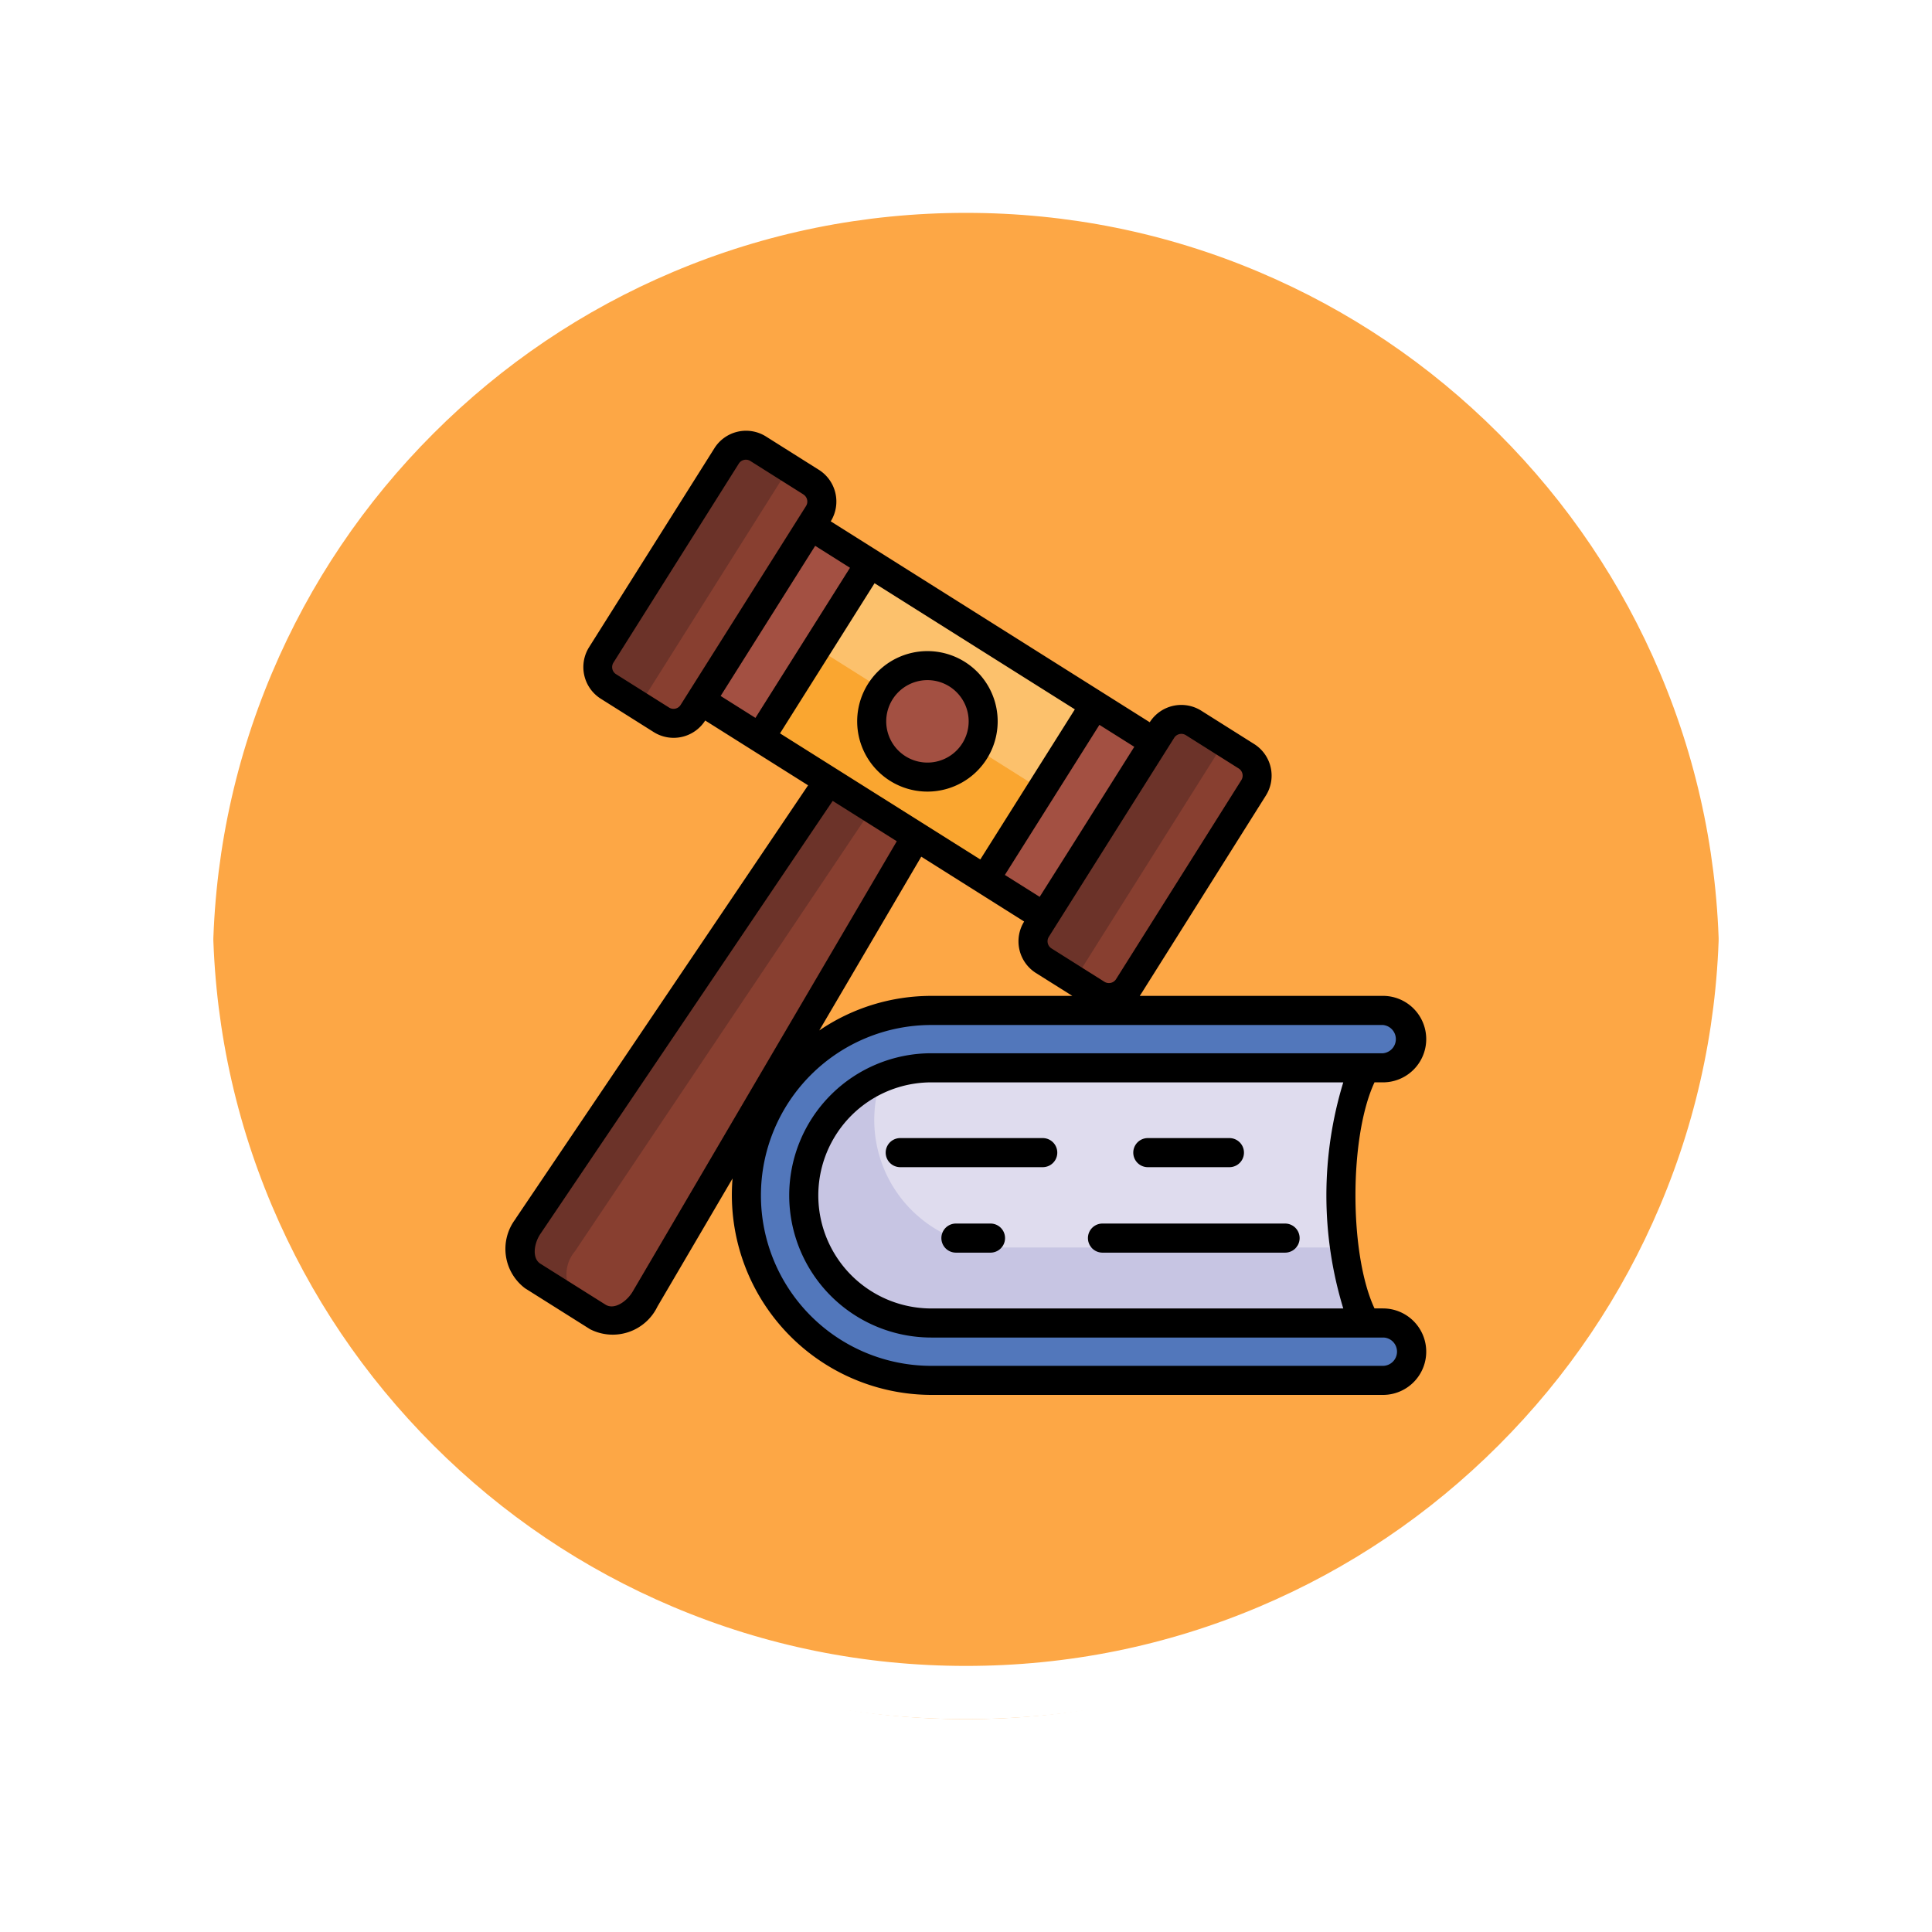 <svg xmlns="http://www.w3.org/2000/svg" xmlns:xlink="http://www.w3.org/1999/xlink" width="108.914" height="108.914" viewBox="0 0 108.914 108.914">
  <defs>
    <filter id="Trazado_874925" x="0" y="0" width="108.914" height="108.914" filterUnits="userSpaceOnUse">
      <feOffset dy="3" input="SourceAlpha"/>
      <feGaussianBlur stdDeviation="3" result="blur"/>
      <feFlood flood-opacity="0.161"/>
      <feComposite operator="in" in2="blur"/>
      <feComposite in="SourceGraphic"/>
    </filter>
  </defs>
  <g id="Grupo_1176554" data-name="Grupo 1176554" transform="translate(6541 9891.179)">
    <g id="Grupo_1111377" data-name="Grupo 1111377" transform="translate(-7655.324 -12402.336)">
      <g id="Grupo_1111317" data-name="Grupo 1111317" transform="translate(314.824 564.946)">
        <g id="Grupo_1109835" data-name="Grupo 1109835">
          <g id="Grupo_1107913" data-name="Grupo 1107913" transform="translate(808.5 1952.211)">
            <g transform="matrix(1, 0, 0, 1, -9, -6)" filter="url(#Trazado_874925)">
              <g id="Trazado_874925-2" data-name="Trazado 874925" transform="translate(9 6)" fill="#fd9826" opacity="0.859">
                <path d="M 45.457 89.414 C 39.522 89.414 33.766 88.252 28.347 85.96 C 23.113 83.746 18.412 80.577 14.375 76.539 C 10.337 72.502 7.168 67.801 4.954 62.567 C 2.662 57.149 1.5 51.392 1.5 45.457 C 1.5 39.522 2.662 33.766 4.954 28.347 C 7.168 23.113 10.337 18.412 14.375 14.375 C 18.412 10.337 23.113 7.168 28.347 4.954 C 33.766 2.662 39.522 1.5 45.457 1.5 C 51.392 1.5 57.148 2.662 62.566 4.954 C 67.8 7.168 72.502 10.337 76.539 14.375 C 80.576 18.412 83.746 23.113 85.96 28.347 C 88.252 33.766 89.414 39.522 89.414 45.457 C 89.414 51.392 88.252 57.149 85.96 62.567 C 83.746 67.801 80.576 72.502 76.539 76.539 C 72.502 80.577 67.8 83.746 62.566 85.96 C 57.148 88.252 51.392 89.414 45.457 89.414 Z" stroke="none"/>
                <path d="M 45.457 3 C 39.724 3 34.164 4.122 28.932 6.335 C 23.876 8.473 19.335 11.535 15.435 15.435 C 11.535 19.335 8.473 23.876 6.335 28.932 C 4.122 34.164 3 39.724 3 45.457 C 3 51.19 4.122 56.75 6.335 61.982 C 8.473 67.038 11.535 71.579 15.435 75.479 C 19.335 79.379 23.876 82.441 28.932 84.579 C 34.164 86.792 39.724 87.914 45.457 87.914 C 51.19 87.914 56.75 86.792 61.982 84.579 C 67.037 82.441 71.578 79.379 75.478 75.479 C 79.378 71.579 82.44 67.038 84.578 61.982 C 86.791 56.75 87.914 51.19 87.914 45.457 C 87.914 39.724 86.791 34.164 84.578 28.932 C 82.44 23.876 79.378 19.335 75.478 15.435 C 71.578 11.535 67.037 8.473 61.982 6.335 C 56.75 4.122 51.19 3 45.457 3 M 45.457 0 C 70.562 0 90.914 20.352 90.914 45.457 L 90.914 45.457 C 90.914 70.562 70.562 90.914 45.457 90.914 C 20.352 90.914 0 70.562 0 45.457 L 0 45.457 C 0 20.352 20.352 0 45.457 0 Z" stroke="none" fill="#fff"/>
              </g>
            </g>
            <g id="Trazado_874923" data-name="Trazado 874923" transform="translate(0 0)" fill="none">
              <path d="M45.457,0A45.457,45.457,0,0,1,90.914,45.457h0A45.457,45.457,0,0,1,0,45.457H0A45.457,45.457,0,0,1,45.457,0Z" stroke="none"/>
              <path d="M 45.457 3 C 39.724 3 34.164 4.122 28.932 6.335 C 23.876 8.473 19.335 11.535 15.435 15.435 C 11.535 19.335 8.473 23.876 6.335 28.932 C 4.122 34.164 3 39.724 3 45.457 C 3 51.19 4.122 56.75 6.335 61.982 C 8.473 67.038 11.535 71.579 15.435 75.479 C 19.335 79.379 23.876 82.441 28.932 84.579 C 34.164 86.792 39.724 87.914 45.457 87.914 C 51.19 87.914 56.75 86.792 61.982 84.579 C 67.037 82.441 71.578 79.379 75.478 75.479 C 79.378 71.579 82.44 67.038 84.578 61.982 C 86.791 56.75 87.914 51.19 87.914 45.457 C 87.914 39.724 86.791 34.164 84.578 28.932 C 82.44 23.876 79.378 19.335 75.478 15.435 C 71.578 11.535 67.037 8.473 61.982 6.335 C 56.75 4.122 51.19 3 45.457 3 M 45.457 0 C 70.562 0 90.914 20.352 90.914 45.457 L 90.914 45.457 C 90.914 70.562 70.562 90.914 45.457 90.914 C 20.352 90.914 0 70.562 0 45.457 L 0 45.457 C 0 20.352 20.352 0 45.457 0 Z" stroke="none" fill="#fff"/>
            </g>
          </g>
        </g>
      </g>
    </g>
    <g id="law_16848841" transform="translate(-6545.766 -9892.055)">
      <g id="Grupo_1176553" data-name="Grupo 1176553" transform="translate(34.422 25.975)">
        <path id="Trazado_1031212" data-name="Trazado 1031212" d="M43.748,221.645q1.833,1.151,3.666,2.308a2,2,0,0,0,2.66-1l15.3-26.091-4.954-3.122L43.5,218.812a2,2,0,0,0,.248,2.833Z" transform="translate(-43.043 -174.809)" fill="#6c3329" fill-rule="evenodd"/>
        <path id="Trazado_1031213" data-name="Trazado 1031213" d="M63.352,233.957l.05.033.007,0,.053.033,0,0,.053.033,0,0,.053.033.007,0,.049.033h.007l.053.033,0,0,.053.033,0,0,.053.033,0,0,.053.033.007,0,.053.033,0,0,.053.033,0,0,.053.033h0l.053.033.007,0,.053.033,0,0,.053.033,0,0,.053.033,0,0,.053.033.007,0,.053.033,0,0,.053.033h0l.053.033,0,0,.053.033.007,0,.053.033,0,0,.053.033,0,0,.053.033a2,2,0,0,0,2.66-1l15.3-26.091-2.66-1.674L63.1,231.125a2,2,0,0,0,.25,2.833Z" transform="translate(-60.349 -185.677)" fill="#883f30" fill-rule="evenodd"/>
        <path id="Trazado_1031214" data-name="Trazado 1031214" d="M0,0H11.638V22.894H0Z" transform="translate(10.171 14.398) rotate(-57.788)" fill="#fcc16c" fill-rule="evenodd"/>
        <path id="Trazado_1031215" data-name="Trazado 1031215" d="M92.378,34.218,89.39,32.335a1.294,1.294,0,0,0-1.777.405l-7.07,11.224a1.294,1.294,0,0,0,.4,1.777l2.992,1.883a1.292,1.292,0,0,0,1.777-.405L92.78,36A1.291,1.291,0,0,0,92.378,34.218Z" transform="translate(-75.975 -32.14)" fill="#883f30" fill-rule="evenodd"/>
        <path id="Trazado_1031216" data-name="Trazado 1031216" d="M90.874,33.278l-1.495-.943a1.294,1.294,0,0,0-1.777.405l-7.07,11.224a1.294,1.294,0,0,0,.4,1.777l1.5.94Z" transform="translate(-75.966 -32.14)" fill="#6c3329" fill-rule="evenodd"/>
        <path id="Trazado_1031217" data-name="Trazado 1031217" d="M0,0H5.82V22.894H0Z" transform="translate(10.17 14.398) rotate(-57.788)" fill="#faa630" fill-rule="evenodd"/>
        <path id="Trazado_1031218" data-name="Trazado 1031218" d="M136.053,70.94l3.347,2.109L133.2,82.9l-3.35-2.109Z" transform="translate(-119.681 -66.395)" fill="#a35042" fill-rule="evenodd"/>
        <path id="Trazado_1031219" data-name="Trazado 1031219" d="M272.85,157.09l3.35,2.109-6.2,9.846-3.347-2.109Z" transform="translate(-240.455 -142.452)" fill="#a35042" fill-rule="evenodd"/>
        <path id="Trazado_1031220" data-name="Trazado 1031220" d="M217,138.7a3.141,3.141,0,1,1-4.333.983A3.141,3.141,0,0,1,217,138.7Z" transform="translate(-192.371 -125.785)" fill="#a35042" fill-rule="evenodd"/>
        <path id="Trazado_1031221" data-name="Trazado 1031221" d="M301.871,166.166l-2.988-1.883a1.292,1.292,0,0,0-1.777.405l-7.07,11.219a1.294,1.294,0,0,0,.405,1.777l2.988,1.883a1.293,1.293,0,0,0,1.777-.4l7.07-11.224A1.29,1.29,0,0,0,301.871,166.166Z" transform="translate(-260.928 -148.629)" fill="#883f30" fill-rule="evenodd"/>
        <path id="Trazado_1031222" data-name="Trazado 1031222" d="M300.376,165.217l-1.495-.943a1.292,1.292,0,0,0-1.777.405L290.035,175.9a1.294,1.294,0,0,0,.405,1.777l1.495.943Z" transform="translate(-260.928 -148.62)" fill="#6c3329" fill-rule="evenodd"/>
      </g>
      <path id="Trazado_1031223" data-name="Trazado 1031223" d="M187.759,321.732a1.617,1.617,0,1,1,0,3.233H162.3a10.427,10.427,0,0,1,0-20.855h25.46a1.617,1.617,0,0,1,0,3.233H162.3a7.193,7.193,0,0,0,0,14.386h25.461Z" transform="translate(-104.699 -246.274)" fill="#5277bb"/>
      <path id="Trazado_1031224" data-name="Trazado 1031224" d="M186.673,346.116h24.491c-1.866-3.231-1.866-11.155,0-14.386H186.673a7.193,7.193,0,0,0,0,14.386Z" transform="translate(-129.075 -270.658)" fill="#c7c5e3" fill-rule="evenodd"/>
      <path id="Trazado_1031225" data-name="Trazado 1031225" d="M237.429,341.862c-.455-3.584-.047-7.937,1.218-10.132H214.156a7.13,7.13,0,0,0-3.208.76,7.191,7.191,0,0,0,6.854,9.372Z" transform="translate(-156.558 -270.659)" fill="#dfdcee" fill-rule="evenodd"/>
      <path id="Trazado_1031226" data-name="Trazado 1031226" d="M77.211,69.852a.82.82,0,0,1,0,1.64H66.917a.82.82,0,0,1,0-1.64Zm-16.607,0a.82.82,0,0,1,0,1.64H58.655a.82.82,0,0,1,0-1.64Zm-5.088-3.178a.82.82,0,0,1,0-1.64h8.033a.82.82,0,0,1,0,1.64Zm13.957,0a.82.82,0,0,1,0-1.64h4.6a.82.82,0,0,1,0,1.64Zm11.018,7.964a21.813,21.813,0,0,1,0-12.745H57.27a6.373,6.373,0,0,0,0,12.746H80.491Zm1.761-12.746c-1.432,3.065-1.432,9.68,0,12.745h.478a2.437,2.437,0,1,1,0,4.875H57.27a11.273,11.273,0,0,1-11.208-12.2L41.829,74.53a2.8,2.8,0,0,1-3.8,1.278L34.364,73.5a2.779,2.779,0,0,1-.554-3.882l.063-.1L50.321,45.147l-5.8-3.653a2.11,2.11,0,0,1-2.9.654l-2.988-1.883a2.11,2.11,0,0,1-.661-2.9l7.07-11.224a2.107,2.107,0,0,1,2.9-.661l2.936,1.85a2.117,2.117,0,0,1,.72,2.936L69.581,41.592a2.11,2.11,0,0,1,2.9-.654l2.988,1.883a2.106,2.106,0,0,1,.661,2.9L69.1,56.894l-.083.123H82.73a2.437,2.437,0,1,1,0,4.875Zm-31.3-2.925a11.2,11.2,0,0,1,6.313-1.949h7.953l-2.056-1.292a2.112,2.112,0,0,1-.661-2.9l-5.8-3.656ZM83.291,76.513a.781.781,0,0,0-.561-.235H57.27a8.013,8.013,0,0,1,0-16.026H82.73a.8.8,0,0,0,0-1.593H57.27a9.607,9.607,0,0,0,0,19.215H82.73A.8.8,0,0,0,83.291,76.513ZM74.6,44.2l-2.988-1.883a.477.477,0,0,0-.651.15L63.891,53.69a.476.476,0,0,0,.15.651l2.988,1.883a.477.477,0,0,0,.651-.146l7.066-11.224A.477.477,0,0,0,74.6,44.2ZM65.28,48.423l3.43-5.446-1.966-1.238L61.414,50.2l1.962,1.235ZM59.16,38.191a3.96,3.96,0,1,1-2.986-.512A3.962,3.962,0,0,1,59.16,38.191Zm.156,2.836a2.324,2.324,0,1,0-.3,1.753A2.322,2.322,0,0,0,59.316,41.027Zm.713,8.3,5.33-8.462L54.068,33.755l-5.33,8.464ZM47.353,41.346l5.33-8.462-1.962-1.238-5.33,8.464Zm2.7-12.6-2.988-1.883a.472.472,0,0,0-.648.146l-7.07,11.224a.472.472,0,0,0,.146.648l2.992,1.883a.472.472,0,0,0,.648-.146L50.207,29.4a.473.473,0,0,0-.15-.648ZM55.321,48.3l-3.613-2.275L35.23,70.436c-.371.552-.478,1.378,0,1.68L38.9,74.424c.489.309,1.182-.163,1.521-.717Z"/>
    </g>
  </g>
</svg>
